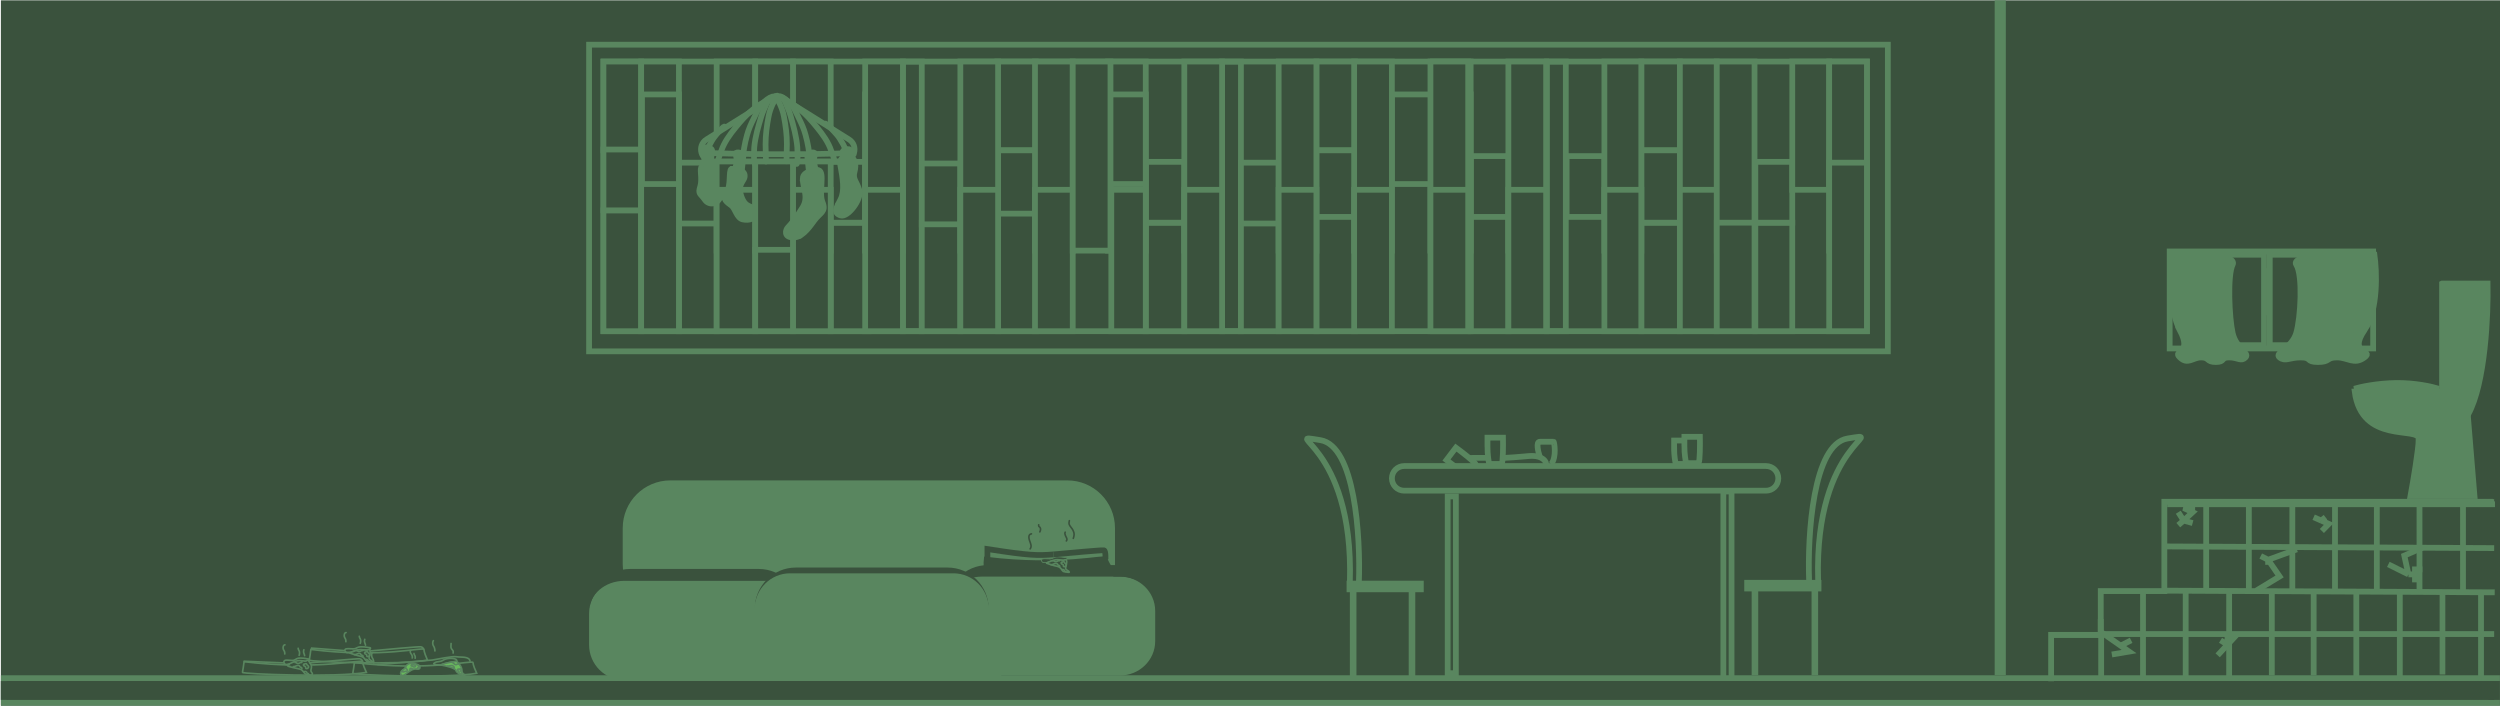 <?xml version="1.0" encoding="UTF-8"?>
<svg id="Livello_2" data-name="Livello 2" xmlns="http://www.w3.org/2000/svg" width="3041" height="858.37" xmlns:xlink="http://www.w3.org/1999/xlink" viewBox="0 0 3041 858.37">
  <defs>
    <style>
      .cls-1 {
        stroke-width: 1px;
      }

      .cls-1, .cls-2, .cls-3, .cls-4, .cls-5, .cls-6, .cls-7, .cls-8, .cls-9, .cls-10, .cls-11, .cls-12, .cls-13, .cls-14, .cls-15, .cls-16, .cls-17 {
        stroke: #59865f;
      }

      .cls-1, .cls-2, .cls-18, .cls-10, .cls-19, .cls-13 {
        fill: #3a523d;
      }

      .cls-2, .cls-7, .cls-9, .cls-20, .cls-21, .cls-14, .cls-15 {
        stroke-width: 2px;
      }

      .cls-3 {
        stroke-width: 7.05px;
      }

      .cls-3, .cls-4, .cls-6, .cls-7, .cls-8, .cls-22, .cls-9, .cls-21, .cls-12, .cls-23, .cls-16, .cls-17 {
        fill: none;
      }

      .cls-4 {
        stroke-width: 7.07px;
      }

      .cls-5 {
        stroke-width: 6.58px;
      }

      .cls-5, .cls-24, .cls-20, .cls-11 {
        fill: #59865f;
      }

      .cls-18, .cls-22, .cls-24 {
        stroke-width: 0px;
      }

      .cls-6 {
        stroke-width: 7.04px;
      }

      .cls-8 {
        stroke-width: 6.92px;
      }

      .cls-9, .cls-21, .cls-12 {
        stroke-linecap: round;
      }

      .cls-10 {
        stroke-width: 6.99px;
      }

      .cls-20, .cls-19, .cls-21, .cls-23 {
        stroke: #3a523d;
      }

      .cls-19, .cls-11, .cls-12, .cls-13, .cls-23, .cls-16 {
        stroke-width: 6.99px;
      }

      .cls-25 {
        clip-path: url(#clippath);
      }

      .cls-14 {
        fill: #69bb5d;
      }

      .cls-15 {
        fill: #69bb5c;
      }

      .cls-17 {
        stroke-width: 4px;
      }
    </style>
    <clipPath id="clippath">
      <rect class="cls-22" x="1" y=".37" width="3040" height="858"/>
    </clipPath>
  </defs>
  <g class="cls-25">
    <g>
      <rect class="cls-22" y="47.37" width="1968.04" height="752"/>
      <rect class="cls-16" x="1105.27" y="74.87" width="22.96" height="328"/>
      <rect class="cls-18" x="1.07" y=".37" width="3039.93" height="858"/>
      <rect class="cls-22" x="0" y=".37" width="3041" height="858"/>
      <rect class="cls-13" x="786.92" y="114.87" width="45.91" height="109"/>
      <path class="cls-16" d="M716.56,427.37V54.37h1579.82v373H716.56Z"/>
      <rect class="cls-10" x="4.6" y="824.87" width="3032.81" height="30"/>
      <rect class="cls-13" x="734.02" y="74.87" width="1536.91" height="328"/>
      <rect class="cls-16" x="1098.29" y="74.87" width="22.96" height="328"/>
      <rect class="cls-16" x="1881.71" y="74.87" width="22.96" height="328"/>
      <rect class="cls-16" x="1486.51" y="74.87" width="22.96" height="328"/>
      <rect class="cls-13" x="1509.47" y="270.87" width="45.91" height="132"/>
      <rect class="cls-13" x="1509.47" y="197.87" width="45.91" height="74"/>
      <rect class="cls-13" x="1601.28" y="74.87" width="46.91" height="108"/>
      <rect class="cls-13" x="1601.28" y="262.87" width="46.91" height="140"/>
      <rect class="cls-13" x="1601.28" y="182.87" width="46.91" height="81"/>
      <rect class="cls-13" x="1555.37" y="74.87" width="45.91" height="230"/>
      <rect class="cls-13" x="1555.37" y="230.87" width="45.91" height="172"/>
      <rect class="cls-13" x="1693.1" y="114.87" width="47.91" height="109"/>
      <rect class="cls-13" x="1647.18" y="74.87" width="45.91" height="230"/>
      <rect class="cls-13" x="1647.18" y="230.87" width="45.91" height="172"/>
      <rect class="cls-13" x="1788.9" y="262.87" width="45.91" height="140"/>
      <rect class="cls-13" x="1788.9" y="189.87" width="45.91" height="74"/>
      <rect class="cls-13" x="1742.99" y="74.87" width="45.91" height="230"/>
      <rect class="cls-13" x="1742.99" y="230.87" width="45.91" height="172"/>
      <rect class="cls-13" x="1742.99" y="114.87" width="45.91" height="109"/>
      <rect class="cls-13" x="1740" y="74.87" width="45.91" height="230"/>
      <rect class="cls-13" x="1740" y="230.87" width="45.91" height="172"/>
      <rect class="cls-13" x="1834.8" y="74.87" width="45.91" height="230"/>
      <rect class="cls-13" x="1834.8" y="230.87" width="45.91" height="172"/>
      <rect class="cls-13" x="734.02" y="74.87" width="45.91" height="108"/>
      <rect class="cls-13" x="734.02" y="255.87" width="45.91" height="147"/>
      <rect class="cls-13" x="734.02" y="181.87" width="45.91" height="74"/>
      <rect class="cls-13" x="825.84" y="270.87" width="45.91" height="132"/>
      <rect class="cls-13" x="825.84" y="197.87" width="45.91" height="74"/>
      <rect class="cls-13" x="779.93" y="74.87" width="45.91" height="230"/>
      <rect class="cls-13" x="779.93" y="222.87" width="45.91" height="180"/>
      <rect class="cls-13" x="780.93" y="114.87" width="44.9" height="109"/>
      <rect class="cls-13" x="871.75" y="74.87" width="46.91" height="230"/>
      <rect class="cls-13" x="871.75" y="230.87" width="46.91" height="172"/>
      <rect class="cls-13" x="1010.46" y="270.87" width="45.91" height="132"/>
      <rect class="cls-13" x="1006.47" y="196.87" width="45.91" height="74"/>
      <rect class="cls-13" x="964.56" y="74.87" width="45.91" height="230"/>
      <rect class="cls-13" x="964.56" y="230.87" width="45.91" height="172"/>
      <rect class="cls-13" x="918.65" y="74.87" width="45.91" height="230"/>
      <rect class="cls-13" x="918.65" y="303.87" width="45.91" height="99"/>
      <rect class="cls-13" x="1052.39" y="114.87" width="45.91" height="109"/>
      <rect class="cls-13" x="1052.39" y="74.87" width="45.91" height="230"/>
      <rect class="cls-13" x="1052.39" y="230.87" width="45.91" height="172"/>
      <rect class="cls-13" x="1121.25" y="270.87" width="46.91" height="132"/>
      <rect class="cls-13" x="1121.25" y="198.87" width="46.91" height="74"/>
      <rect class="cls-13" x="1213.06" y="74.87" width="46.91" height="108"/>
      <rect class="cls-13" x="1214.06" y="256.87" width="45.91" height="146"/>
      <rect class="cls-13" x="1214.06" y="182.87" width="45.91" height="77"/>
      <rect class="cls-13" x="1168.16" y="74.87" width="45.91" height="230"/>
      <rect class="cls-13" x="1168.16" y="230.87" width="45.91" height="172"/>
      <rect class="cls-13" x="1258.97" y="74.87" width="45.91" height="230"/>
      <rect class="cls-13" x="1258.97" y="230.87" width="45.91" height="172"/>
      <rect class="cls-13" x="1393.7" y="270.87" width="46.91" height="132"/>
      <rect class="cls-13" x="1393.7" y="196.87" width="46.91" height="74"/>
      <rect class="cls-13" x="1347.78" y="74.87" width="45.91" height="230"/>
      <rect class="cls-13" x="1351.79" y="230.87" width="41.91" height="172"/>
      <rect class="cls-13" x="1347.78" y="114.87" width="45.91" height="109"/>
      <rect class="cls-13" x="1304.88" y="74.87" width="45.91" height="230"/>
      <rect class="cls-13" x="1440.6" y="74.87" width="45.91" height="230"/>
      <rect class="cls-13" x="1440.6" y="230.87" width="45.91" height="172"/>
      <rect class="cls-13" x="1905.67" y="189.87" width="45.91" height="74"/>
      <rect class="cls-13" x="1996.49" y="74.87" width="46.91" height="108"/>
      <rect class="cls-13" x="1996.49" y="270.87" width="46.91" height="132"/>
      <rect class="cls-13" x="1996.49" y="182.87" width="46.91" height="88"/>
      <rect class="cls-13" x="1951.57" y="74.87" width="44.9" height="230"/>
      <rect class="cls-13" x="1951.57" y="230.87" width="44.9" height="172"/>
      <rect class="cls-13" x="2043.39" y="74.87" width="44.9" height="230"/>
      <rect class="cls-13" x="2043.39" y="230.87" width="44.9" height="172"/>
      <rect class="cls-13" x="2135.2" y="270.87" width="44.9" height="132"/>
      <rect class="cls-13" x="2135.2" y="196.87" width="44.9" height="74"/>
      <rect class="cls-13" x="2180.12" y="74.87" width="44.9" height="156"/>
      <rect class="cls-13" x="2088.3" y="74.87" width="45.91" height="230"/>
      <rect class="cls-13" x="2709.05" y="329.87" width="44.9" height="50"/>
      <rect class="cls-13" x="2709.05" y="309.87" width="44.9" height="110"/>
      <rect class="cls-13" x="2813.84" y="366.87" width="44.9" height="33"/>
      <rect class="cls-13" x="2760.95" y="329.87" width="45.91" height="50"/>
      <rect class="cls-13" x="2760.95" y="309.87" width="45.91" height="110"/>
      <rect class="cls-13" x="2088.3" y="270.87" width="45.91" height="132"/>
      <rect class="cls-13" x="2225.02" y="74.87" width="45.91" height="230"/>
      <rect class="cls-13" x="2225.02" y="197.87" width="45.91" height="205"/>
      <path class="cls-13" d="M938.41,120.27c4.69-2.9,10.58-2.9,15.27,0l78.95,49.3c12.37,7.7,6.88,26.8-7.68,26.8h-157.78c-14.57,0-19.96-19.1-7.68-26.8l78.95-49.3h-.02Z"/>
      <path class="cls-12" d="M944.3,118.07c-3.49,0-6.29,1.7-9.38,3.2-6.68,3.3-12.97,7-18.87,11.7-8.08,6.4-14.87,14.2-21.36,22.2-7.08,8.7-13.77,17.8-17.37,28.5-1.1,3.4-3.69,8.6-3.69,12.3"/>
      <path class="cls-12" d="M943,116.77c-.2.8-2.69.5-3.39.7-4.59,1.5-8.38,4.7-11.77,8.2-5.39,5.5-7.58,11.6-10.97,18.4-3.29,6.5-6.29,13.2-8.18,20.3-2.89,10.4-4.99,21.4-4.99,32.2"/>
      <path class="cls-12" d="M943.4,118.97c-.4,2.7-2.49,5.4-3.59,7.8-2.19,4.8-3.89,9.5-4.89,14.8-2.19,11.2-3.69,22.6-3.69,34.1,0,6.9.5,14.2.5,20.8"/>
      <path class="cls-12" d="M937.12,119.37c-1.9.6-3.69,4.6-4.39,6.2-2.19,5.1-4.79,10.1-6.48,15.5-3.79,12.4-7.68,25.3-8.78,38.3-.3,3.4-.2,6.9-.2,10.3,0,1.3-.3,2.9,0,4.2.4,1.8.8,3.8,1,5.7"/>
      <path class="cls-12" d="M860.17,195.87c-.4-3.7-.7-7.4-.2-11.1.8-5,3.69-9.3,5.99-13.6,2.19-3.9,5.09-6.9,7.78-10.4,1-1.3,2-2.1,3.19-3.2s2.49-3.1,4.09-3.6"/>
      <path class="cls-12" d="M944.1,117.77c3.49,0,6.29,1.7,9.38,3.2,6.68,3.3,12.97,7,18.87,11.7,8.08,6.4,14.87,14.2,21.36,22.2,7.08,8.7,13.77,17.8,17.37,28.5,1.1,3.4,3.69,8.6,3.69,12.3"/>
      <path class="cls-12" d="M945.5,116.37c.2.8,2.69.5,3.39.7,4.59,1.5,8.38,4.7,11.77,8.2,5.39,5.5,7.58,11.6,10.97,18.4,3.29,6.5,6.29,13.2,8.18,20.3,2.89,10.4,4.99,21.4,4.99,32.2"/>
      <path class="cls-12" d="M945,118.67c.4,2.7,2.49,5.4,3.59,7.8,2.19,4.8,3.89,9.5,4.89,14.8,2.19,11.2,3.69,22.6,3.69,34.1,0,6.8-.5,14.2-.5,20.8"/>
      <path class="cls-12" d="M951.08,118.37c1.8.6,3.49,4.7,4.19,6.2,2.1,5.2,4.59,10.2,6.19,15.7,3.59,12.6,7.28,25.7,8.38,38.8.3,3.5.2,6.9.2,10.4,0,1.3.3,2.9,0,4.2-.4,1.8-.8,3.8-.9,5.7"/>
      <path class="cls-12" d="M1028.43,195.37c.4-3.9.8-8,.2-11.9-.9-5.3-4.29-10-6.98-14.6-2.49-4.2-5.99-7.4-9.18-11.1-1.1-1.4-2.29-2.3-3.69-3.5s-2.89-3.3-4.69-3.9"/>
      <path class="cls-11" d="M991.31,203.17c2,8-.8,10.6-2.49,10.9-5.79,2.8-5.59-16.4-6.68-22.7-1.2-6.3,9.18-7.2,9.18-4.6s-2.49,6.3,0,16.4h0Z"/>
      <path class="cls-11" d="M856.97,194.07c-2,6.7.8,8.8,2.49,9,5.79,2.4,5.59-13.6,6.68-18.8,1.2-5.2-9.18-6-9.18-3.8s2.49,5.3,0,13.6h0Z"/>
      <path class="cls-11" d="M905.78,212.77c-1-6.3-11.17-7.6-16.17-7.4-3.59,2.5,0,21-6.09,28.9-6.09,7.8,1.2,12,6.09,15.7,4.89,3.7,6.48,15.3,13.77,16.9s16.57,0,14.57-9.5-10.48-2.1-16.17-18.6c-5.69-16.5,5.19-18.1,3.99-26h.02Z"/>
      <path class="cls-11" d="M894.9,203.17c-2,8,.8,10.6,2.49,10.9,5.79,2.8,5.59-16.4,6.68-22.7,1.2-6.3-9.18-7.2-9.18-4.6s2.49,6.3,0,16.4h0Z"/>
      <path class="cls-12" d="M885.62,230.97c1.5,0,2.59,1.8,3.09,3,.5,1.1.8,2.3,1,3.5.3,2,.5,4.4.1,6.4-.3,1.6-.7,3.1-1.2,4.6"/>
      <path class="cls-12" d="M914.96,252.97h-3.19c-1.7,0-2.99.7-4.49,1.5-2.1,1.1-3.39,3.9-4.09,6.1-.5,1.5-.7,3.9.1,5.2"/>
      <path class="cls-11" d="M868.26,205.87c-.4-6.4-9.78-4.7-14.47-3-3.49,1,1,14.5-2,24s0,8,5.49,16,16.47,5,18.97-3.5-2.49-5.5-7.98-12.5c-5.49-7,.5-13,0-21h0Z"/>
      <path class="cls-12" d="M852.88,226.97c5.09,0,8.48,3.2,9.78,8,1,3.7.1,7.1-1.6,10.3"/>
      <path class="cls-12" d="M872.55,231.57c0,.3-.2.7-.2,1-.1.8-.2,1.6-.1,2.4.1.7.2,1.2.6,1.8.3.5.7.8,1.1,1.2.4.4.9.9,1.4,1.2"/>
      <path class="cls-11" d="M976.53,216.87c.4-8,12.77-10,18.97-10,8.48,2.5,0,27,4.99,39s-2.99,12.5-10.48,23-15.47,20.5-25.95,20-8.98-9-5.49-12.5,10.48-12,17.97-24.5c7.48-12.5-.5-25,0-35h0Z"/>
      <path class="cls-12" d="M960.37,275.47c1.9,0,4.09-.3,5.89.6,1.6.8,3.19,2.2,4.29,3.5,1.5,1.8,2.39,4.9,2.39,7.3"/>
      <path class="cls-12" d="M998.69,243.47c-1.6,2.4-3.69,5.4-4.09,8.4-.2,1.6-.2,3.2,0,4.8.1,1.2.7,2.5,1.2,3.6"/>
      <path class="cls-12" d="M980.03,218.87c0,2.1,1.2,4,1.2,6.1"/>
      <path class="cls-12" d="M985.92,218.07c0,.9,0,1.9.2,2.8"/>
      <path class="cls-12" d="M995.3,214.57c0,1.7-.2,3.4-.2,5.1"/>
      <path class="cls-12" d="M890.8,216.57v6.1"/>
      <path class="cls-12" d="M894.9,219.87v1.7"/>
      <path class="cls-12" d="M855.08,205.57c0,2.7-.1,5.5.1,8.2"/>
      <path class="cls-12" d="M857.17,205.37c0,1.9,0,3.9.1,5.8.1,1.3.2,2.5.2,3.8"/>
      <path class="cls-12" d="M902.09,217.57c-2.49,2.2-3.29,5.2-4.09,8.4"/>
      <path class="cls-11" d="M1022.45,202.07c-2-11.2,5.19-12.3,8.98-11.5,8.98,0,10.48,9.5,7.98,18.5s2.99,12,5.99,22.5-13.97,33.5-22.96,30.5c-8.98-3-5.49-9,0-19.5s2.49-26.5,0-40.5h0Z"/>
      <path class="cls-11" d="M1034.22,194.87c2,6.1-.8,8.1-2.49,8.3-5.79,2.2-5.59-12.4-6.68-17.2-1.1-4.8,9.18-5.5,9.18-3.5s-2.49,4.8,0,12.4h0Z"/>
      <path class="cls-12" d="M1019.45,248.77c3.39,0,6.39-.4,8.58,2.8,1.1,1.6,1.2,4.3,1.2,6.2"/>
      <path class="cls-12" d="M1025.34,200.07c0,1.1.4,2.1.7,3.2.6,2.6,1.2,5.1,1.8,7.7"/>
      <path class="cls-12" d="M1029.13,202.37c0,1.3.2,2.5.4,3.8.2,1.5.3,3.1.4,4.6"/>
      <path class="cls-12" d="M1033.92,203.17v5.4"/>
      <path class="cls-16" d="M852.28,185.87c36.23,1.3,124.85,3.2,189.12,0"/>
      <path class="cls-20" d="M815.36,583.37h483.03c32.53,0,58.88,26.4,58.88,59v44c0,32.6-26.35,59-58.88,59h-483.03c-32.53,0-58.88-26.4-58.88-59v-44c0-32.6,26.35-59,58.88-59Z"/>
      <path class="cls-24" d="M1151.68,743.09c0-22.99,19.17-41.72,42.91-41.72h167.67c23.75,0,42.91,18.72,42.91,41.72v36.87c0,22.99-19.17,41.72-42.91,41.72h-167.67c-23.75,0-42.91-18.72-42.91-41.72v-36.87h0Z"/>
      <path class="cls-18" d="M1151.68,737.37c0-27.6,22.36-50,49.9-50h153.69c27.55,0,49.9,22.4,49.9,50,0-19.9-19.17-36-42.91-36h-167.67c-23.75,0-42.91,16.1-42.91,36h-.01ZM1405.17,818.37h-253.49,253.49ZM1151.68,818.37v-124,124ZM1405.17,694.37v124-124Z"/>
      <path class="cls-24" d="M716.56,746.37c0-23.7,19.26-43,42.91-43h170.66c23.65,0,42.91,19.3,42.91,43v38c0,23.7-19.26,43-42.91,43h-170.66c-23.65,0-42.91-19.3-42.91-43v-38Z"/>
      <path class="cls-18" d="M716.56,743.72c0-28.5,22.36-51.64,49.9-51.64h156.68c27.55,0,49.9,23.13,49.9,51.64,0-20.55-19.26-37.18-42.91-37.18h-170.66c-23.65,0-42.91,16.63-42.91,37.18h0ZM973.04,827.37h-256.48,256.48ZM716.56,827.37v-128.06,128.06ZM973.04,699.31v128.06-128.06Z"/>
      <path class="cls-18" d="M918.15,740.37c0-27.6,22.36-50,49.9-50h184.63c27.55,0,49.9,22.4,49.9,50,0-19.9-19.17-36-42.91-36h-198.61c-23.65,0-42.91,16.1-42.91,36h0ZM1202.58,821.37h-284.42,284.42ZM918.15,821.37h284.43"/>
      <path class="cls-16" d="M768.45,817.37h589.81"/>
      <rect class="cls-13" x="1760.96" y="603.87" width="9.98" height="215"/>
      <rect class="cls-13" x="2096.28" y="597.87" width="9.98" height="227"/>
      <path class="cls-16" d="M2636.2,613.37h398.7"/>
      <path class="cls-11" d="M2970.53,344.87v134l31.94,25c20.76-38,24.25-121.8,23.46-159h-55.39Z"/>
      <path class="cls-11" d="M2942.09,533.87c0,12.4-6.68,51.5-9.98,69.5h77.85l-10.48-127h-135.22c8.48,64.5,77.85,42,77.85,57.5h-.02Z"/>
      <path class="cls-16" d="M2970.03,352.37h55.89"/>
      <path class="cls-11" d="M2863.74,472.87h102.79c-7.78-2.5-29.24-7.4-52.4-7s-43.21,4.8-50.4,7h0Z"/>
      <rect class="cls-5" x="2429.61" y="3.29" width="6.98" height="814.58"/>
      <rect class="cls-16" x="2639.19" y="305.87" width="247.5" height="118"/>
      <path class="cls-11" d="M2651.46,401.47c-12.97-24.4-11.57-71.7-9.18-92.3,19.46-7,80.04,0,73.55,12.7-6.48,12.7-4.29,64.7,0,83.4s21.06,23.9,15.67,29.5c-5.39,5.6-9.18,0-19.96,0s-4.29,5.6-16.17,5.6-7.58-5.6-17.87-5.6-16.17,9.4-25.95,0c-9.88-9.4,16.07-2.8-.1-33.3h0Z"/>
      <path class="cls-11" d="M2876.32,401.47c16.77-24.4,14.87-71.7,11.87-92.3-25.15-7-103.49,0-95.11,12.7s5.59,64.7,0,83.4-27.25,23.9-20.26,29.5c6.98,5.6,11.87,0,25.85,0s5.59,5.6,20.96,5.6,9.78-5.6,23.06-5.6,20.96,9.4,33.53,0c12.67-9.4-20.86-2.8.1-33.3h0Z"/>
      <path class="cls-12" d="M2651.46,362.47c0,5.1-.2,9.7,1.7,14.5,2.1,5.7,5.59,10.7,9.18,15.5,8.28,11,11.67,26.4,5.39,39"/>
      <path class="cls-12" d="M2678.61,373.37c5.39,6.5,9.08,15.7,11.97,23.5,3.09,8.3,4.39,17.3,3.09,26.1"/>
      <path class="cls-12" d="M2679.81,393.97c.6,2.2,2.39,3.9,2.99,6.2.8,2.8,1.9,5.7,2.29,8.6.4,3.5.5,7.7-.6,11.1-.8,2.4-2.39,4.3-2.89,6.8"/>
      <path class="cls-12" d="M2808.16,375.77c0,9.8.3,19.7-1.2,29.5-1,6.7-2.49,13.4-5.29,19.5-.5,1.2-2.19,4.4-2.19,3.1"/>
      <path class="cls-12" d="M2843.68,357.97c0,11.3.5,22.7-.4,34-.8,11-2.79,22-6.88,32.3-1.1,2.8-2.1,4.9-4.49,6.6"/>
      <path class="cls-12" d="M2835.39,390.07c0,3.8.1,7.6-.3,11.4-1,10.7-4.19,19.8-8.78,29.4"/>
      <path class="cls-12" d="M2862.74,390.97c0,5.5-1.7,10.5-3.29,15.7-2,6.6-3.29,13-3.69,19.9"/>
      <path class="cls-12" d="M2866.63,403.07c-.2,4.9-3.29,9.1-3.39,14.1-.1,4.1,0,7,2.59,10.2"/>
      <path class="cls-12" d="M2799.47,404.87c0,10.5-9.48,20-19.96,20"/>
      <path class="cls-16" d="M2200.58,705.87c-2-54.7,4.59-165.7,46.91-172.5,52.9-8.5-40.91,2.5-35.93,172.5"/>
      <rect class="cls-13" x="2125.22" y="708.87" width="86.83" height="7"/>
      <rect class="cls-17" x="2132.71" y="720.37" width="3.99" height="99"/>
      <rect class="cls-17" x="2205.57" y="720.37" width="3.99" height="99"/>
      <rect class="cls-16" x="1641.5" y="709.87" width="86.83" height="7"/>
      <rect class="cls-17" x="1715.55" y="721.37" width="3.99" height="99"/>
      <rect class="cls-17" x="1643.99" y="721.37" width="3.99" height="99"/>
      <path class="cls-12" d="M1785.31,564.07c0-1.8-.4-4.2.2-5.9.5-1.2,2.29-1.1,3.29-1.1,2.49-.2,4.89-.1,7.38-.1h20.26c4.59,0,9.28.1,13.87,0,7.78-.3,15.47-1.1,23.26-1.7,7.78-.7,16.87-2,23.55,3.2,1.5,1.1,3.59,3.6,3.59,5.6"/>
      <path class="cls-16" d="M1872.94,555.37c-2-6-4.79-18,0-18h16.97c.5,0,3.99,18.5-2.99,27"/>
      <path class="cls-16" d="M2036.4,545.87c0,8.4,1.3,15.8,2,18.5h14.96c1.6-2.8,1.7-20.2,1.5-28.5h-18.47v10h.01Z"/>
      <path class="cls-13" d="M2048.88,542.57c0,9.4,1.4,17.8,2.1,20.8h15.27c1.6-3.1,1.7-22.6,1.5-32h-18.87v11.2h0Z"/>
      <path class="cls-13" d="M1809.36,543.57c0,9.4,1.4,17.8,2.1,20.8h15.27c1.6-3.1,1.7-22.6,1.5-32h-18.87v11.2Z"/>
      <path class="cls-13" d="M1768.34,566.27c7.48,5.7,14.96,9.7,17.77,11l9.28-12.2c-1.5-3.2-16.97-15.1-24.45-20.6l-11.47,15.1,8.88,6.7h0Z"/>
      <path class="cls-13" d="M1708.06,566.87h440.12c8.28,0,14.96,6.7,14.96,15h0c0,8.3-6.68,15-14.96,15h-440.12c-8.28,0-14.96-6.7-14.96-15h0c0-8.3,6.68-15,14.96-15h0Z"/>
      <path class="cls-7" d="M294.91,817.87c.4-1.6,1.5-9.3,2-13,90.82,11,144.21-3.5,144.21,0,0,2.8,2.99,9.8,4.49,13-35.93,6.5-151.2,2-150.7,0h0Z"/>
      <path class="cls-7" d="M429.14,818.97c.4-1.6,1.5-9.3,2-13,90.82,11,144.21-3.5,144.21,0,0,2.8,2.99,9.8,4.49,13-35.93,6.5-151.2,2-150.7,0Z"/>
      <path class="cls-7" d="M345.5,804.37c-.8,1.8,1,3.4,2,4,3.49,0,4.99,0,7.88-1.7,2.99-1.7,11.37-2.3,15.87-1.7s6.39-3.4,3.99-3.4-3.99-1.1-9.88-1.1-5.39,2.9-9.88,2.9c-4.59-.1-8.98-1.3-9.98,1h0Z"/>
      <path class="cls-2" d="M350.7,808.37h-.9v1c0,.4.2.6.3.7.1.1.2.2.3.2.1.1.3.2.4.2.3.1.7.3,1.2.4.9.3,2.19.7,3.69,1,2.79.7,6.19,1.5,8.48,1.9,2.39.4,3.69,1.8,4.79,3.2.1.2.3.4.5.6.4.5.7,1,1.1,1.4.6.6,1.3,1.2,2.29,1.2.5,0,1.2.1,2,.3.3.1.7.1,1,.2.5.1.9.2,1.3.3s.7.1,1,.1.7,0,1-.1c.2-.1.4-.2.6-.4s.3-.6.3-.8c0-.5-.3-.9-.5-1.2-.8-1-1.1-1.6-1.3-2.3-.1-.7-.1-1.6.4-3.3.6-2.1,0-3.9-.8-5.3-.4-.7-.8-1.3-1.2-1.8v-.1c-.4-.6-.7-1.1-1-1.5-.1-.2-.3-.5-.4-.7-.2-.2-.5-.5-1-.5-.4,0-.7.2-.8.3-.1.1-.2.2-.3.2l-.1.1c-.2.2-.4.3-.8.4-.4.1-1,.2-1.8.1-.4-.1-.8-.1-1.2-.2-3.29-.4-5.79-.8-9.18.2-1.8.5-4.19,1.6-5.99,2.4-.5.2-.9.4-1.3.6-.4.2-.8.4-1.1.5-.3.1-.6.3-.8.3-.1.4-.2.4-.2.4h0ZM350.6,808.37h0Z"/>
      <path class="cls-9" d="M356.78,810.87c.4,0,.8,0,1.2-.1.9-.1,1.6-.6,2.49-.9.9-.3,2.1-.6,2.99-.3.4.1.8.3,1,.7.2.3.2.7.5.9.6.6,2.19.5,2.29,1.5,0,.3-.1.4-.1.6"/>
      <path class="cls-9" d="M370.55,807.67c-.8,0-1.6.4-1.4,1.3.1.6.5.9,1,1.2.4.2,1.2.3,1.4.7.3.5.1,1.2.3,1.8.2.6,1,.7,1.5.6,1-.1,2.1-1.1,2-2.2-.1-1-.8-1.3-1.4-1.8-.3-.2-.5-.6-.7-.9-.1-.2-.2-.5-.3-.7-.2-.5-.9-.4-1.3-.4-.6,0-.9.4-1.4.7"/>
      <path class="cls-9" d="M370.25,816.97c1-.6,2.19,0,2.79.8.3.4.5,1.1,1,1.4.3.1.9.1,1.1.3"/>
      <path class="cls-9" d="M358.98,805.87h.8c.6.1,1,.6,1.5.9.4.2.8.3,1.3.2.6,0,1.2,0,1.7-.3.4-.2.7-.5,1.1-.7s.9-.1,1.3,0c.6,0,.6-.6.5-1"/>
      <path class="cls-7" d="M297.4,805.47v-1.1c15.47.7,46.71,2,47.91,2"/>
      <path class="cls-7" d="M376.24,806.37c19.46-1.8,58.98-5.4,61.38-5s3.29,2.5,3.49,3.5"/>
      <path class="cls-19" d="M1200.09,693.87c.4-1.6-.5-9.3,0-13,90.82,11,144.21-3.5,144.21,0,0,2.8,4.99,9.8,6.48,13-35.93,6.5-151.2,2-150.7,0Z"/>
      <path class="cls-1" d="M1266.95,680.87c-.8,1.6,1,3,2,3.5,3.49,0,4.99,0,7.98-1.5s11.47-2,15.97-1.5,6.48-3,3.99-3-3.99-1-9.98-1-5.49,2.5-9.98,2.5-8.98-1-9.98,1h0Z"/>
      <path class="cls-2" d="M1285.91,688.87c-4.39-.8-10.77-3-13.47-4,.5,0,5.99-2.5,9.48-3.5s5.99-.5,9.98,0,2.49-1,4.49-.5,1,5.5,0,9,2.49,3.5,3.99,5.5-3.49,0-5.99,0-2.99-5.5-8.48-6.5Z"/>
      <path class="cls-9" d="M1278.53,686.87c.4,0,.8,0,1.2-.1.9-.1,1.6-.6,2.49-.9.9-.3,2.1-.6,3.09-.3.4.1.8.3,1.1.7.2.3.2.7.4.9.6.6,2.19.5,2.29,1.5,0,.3-.2.4-.2.6"/>
      <path class="cls-9" d="M1292.2,683.67c-.8,0-1.6.4-1.4,1.3.1.6.5.9,1,1.2.4.2,1.2.3,1.4.7.3.5.2,1.2.3,1.8.2.6,1,.7,1.5.6,1-.1,2.1-1.1,2-2.2-.2-1-.8-1.3-1.4-1.8-.3-.2-.5-.6-.7-.9-.1-.2-.2-.5-.3-.7-.2-.5-.9-.4-1.3-.4-.6,0-.9.4-1.4.7"/>
      <path class="cls-9" d="M1291.91,692.97c1-.6,2.19,0,2.79.8.3.4.5,1.1,1,1.4.3.1.9.1,1.1.3"/>
      <path class="cls-9" d="M1280.62,682.07h.8c.6.1,1,.6,1.5.9.4.2.8.3,1.3.2.6,0,1.2,0,1.7-.3.4-.2.7-.5,1.1-.7s.9-.1,1.3,0c.6,0,.6-.6.5-1"/>
      <path class="cls-23" d="M1201.09,678.87v-11c51.4,8,60.88,8,80.34,6.5"/>
      <path class="cls-23" d="M1281.42,674.37c19.46-1.8,58.98-5.4,61.38-5s1.8,10.5,2,11.5"/>
      <path class="cls-7" d="M528.43,806.37c-3.19,2,3.69,2.5,7.48,2.5,1,0,6.98-2.5,13.47-3.5s6.98,0,5.99-2.5-11.47-3-15.97,0-6.98,1-10.97,3.5h0Z"/>
      <path class="cls-14" d="M554.38,815.37c-.8-2.8-12.27-5.5-17.97-6.5,1.6-1.6,13.27-3.7,18.97-4.5,2.19,1.8,6.48,6.6,6.48,11,0,5.5,4.99,5,3.49,6s-9.98-2.5-10.97-6Z"/>
      <path class="cls-9" d="M544.01,810.17h1.2c.7-.1,1.3-.3,2-.4.8-.1,1.7-.2,2.49-.2.3,0,.7,0,.9.1.3.2.6.6.8.8.5.5,1.1.7,1.1,1.5,0,.7-.5.8-1.2,1"/>
      <path class="cls-9" d="M549.99,805.87c.7,0,1.2.4,1.6.8,1,.9,1.8,2.1,3.39,1.8.8-.2,1.6-.9,2.49-.8.1,0,.2.1.4.1"/>
      <path class="cls-9" d="M559.67,813.87h-2c-.4,0-.9.1-1.1.5-.6,1.1,1.2,1.8,1.7,2.7.3.7,0,1.2.1,1.9s1.3.8,1.9.8c.8,0,1.6-.5,1.3-1.4-.1-.4-.5-.7-.7-1.1-.2-.3-.4-.7-.6-1.1-.3-.8.2-1.9-.4-2.7"/>
      <path class="cls-15" d="M497.5,807.37c4.39-2,10.48.8,12.97,2.5.7,1.7.9,4.8-3.49,4-5.49-1-10.48,4-14.96,7s-6.98-3-2-6,2-5,7.48-7.5h0Z"/>
      <path class="cls-9" d="M489.91,814.97c-.3.6-.8,1.2-.4,1.9s1.1.6,1.7.4c.7-.3,1.4-.7,2.1-.7.7-.1,1.5,0,2.1-.3.6-.4.2-1.2,0-1.7-.3-.5-.8-.8-1.3-1.1-.6-.4-.8-.7-.6-1.4"/>
      <path class="cls-9" d="M500.7,808.77c-.2.1-.9.6-.8.9.3.5,1.2.4,1.7.7.5.2.9.6,1.3.8.5.2,1.4.3,1.9,0,.2-.2.4-.4.6-.7.2-.6-.2-.9-.6-1.2-.4-.2-.8-.5-1.3-.5-.2,0-.4,0-.7-.1-.4-.2-.8-.5-1.3-.5-.3,0-.6.3-.9.3"/>
      <path class="cls-9" d="M506.78,808.47c.7.2,1.8.3,2.39.9.2.3.1.9.1,1.2-.2.8-.8,1.5-1.4,2.1-.1.1-.9.7-.5.9"/>
      <path class="cls-9" d="M498.59,815.67c.1-.6,0-1.2.1-1.8.1-.3.2-.6.4-.8.3-.2.8-.2,1.1-.2.4,0,.7.3,1,.6s.5.3.9.3"/>
      <path class="cls-7" d="M459.08,808.37c20.96-1.7,63.67-5.1,66.86-5.5,3.99-.5,23.95-5,29.44-4s15.97-1,16.47,6"/>
      <path class="cls-21" d="M1254.67,649.37c-4.19.5-3.29,5.5-2.29,8.3,1.2,3.3,2.99,6.9.7,10"/>
      <path class="cls-21" d="M1263.46,638.37v1.2c0,1.1,1,1.1,1.5,1.8,1.3,1.6.8,4-.1,5.6"/>
      <path class="cls-21" d="M1295.7,647.37c-.7.8-.2,3.1.2,3.9.8,2.1,3.09,4.6,1.2,6.7"/>
      <path class="cls-21" d="M1300.78,633.37c-.3,1.3-.6,2.9-.3,4.2.6,2.1,2.49,3.9,3.69,5.7,1.3,2.1,2.39,4.4,2.39,6.9,0,1.7-.5,3.1-1,4.7"/>
      <path class="cls-9" d="M499.59,791.27c-1.1.6-.4,3,.2,3.7.8,1,1.3,1.7,1.6,3,.1.7.5,1.9,0,2.4"/>
      <path class="cls-9" d="M503.59,794.87c0,1.2.8,2.1,1.3,3.2.3.8.3,1.8.1,2.6"/>
      <path class="cls-9" d="M548.7,782.77c0,1.8-.6,4.8.4,6.3,1.6,2.4,2.59,2,2.1,5.3"/>
      <path class="cls-9" d="M346.6,784.37c-2.19.2-2.49,3.3-2.1,4.9.3,1.4,1.4,2.4,1.7,3.8.2.8.2,1.5.2,2.4"/>
      <path class="cls-9" d="M362.67,788.57c0,1.2.5,2,1.1,3,.9,1.3.7,4.2.1,5.6"/>
      <path class="cls-9" d="M369.65,790.37c-.8,2.1-.3,3.8.6,5.8.2.5.3.8.3,1.3"/>
      <path class="cls-9" d="M452.79,793.87c-1,1.4-.9,3.8-.4,5.3.4,1.1,1.1,1.9,1.5,2.9.6,1.4.7,2.8.8,4.3"/>
      <path class="cls-7" d="M376.24,802.97c.4-1.6,1.4-9.4,1.9-13,86.63,11,137.53-3.5,137.53,0,0,2.8,2.89,9.9,4.29,13-34.23,6.5-144.21,2-143.71,0Z"/>
      <path class="cls-7" d="M419.66,790.27c-.8,1.6,1,3,2,3.5,3.49,0,4.99,0,7.98-1.5s11.47-2,15.97-1.5,6.48-3,3.99-3-3.99-1-9.98-1-5.49,2.5-9.98,2.5-8.98-1-9.98,1h0Z"/>
      <path class="cls-2" d="M438.61,798.27c-4.39-.8-10.77-3-13.47-4,.5,0,5.99-2.5,9.48-3.5s5.99-.5,9.98,0,2.49-1,4.49-.5,1,5.5,0,9,2.49,3.5,3.99,5.5-3.49,0-5.99,0-2.99-5.5-8.48-6.5Z"/>
      <path class="cls-9" d="M431.13,796.27c.4,0,.8,0,1.2-.1.9-.1,1.6-.6,2.49-.9.9-.3,2.1-.6,2.99-.3.4.1.8.3,1,.7.2.3.2.7.5.9.6.6,2.19.5,2.29,1.5,0,.3-.1.4-.1.6"/>
      <path class="cls-9" d="M444.91,793.07c-.8,0-1.6.4-1.4,1.3.1.6.5.9,1,1.2.4.2,1.2.3,1.4.7.3.5.1,1.2.3,1.8.2.6,1,.7,1.5.6,1-.1,2.1-1.1,2-2.2-.1-1-.8-1.3-1.4-1.8-.3-.2-.5-.6-.7-.9-.1-.2-.2-.5-.3-.7-.2-.5-.9-.4-1.3-.4-.6,0-.9.4-1.4.7"/>
      <path class="cls-9" d="M444.61,802.37c1-.6,2.19,0,2.79.8.3.4.5,1.1,1,1.4.3.1.9.1,1.1.3"/>
      <path class="cls-9" d="M433.33,791.37h.8c.6.1,1,.6,1.5.9.4.2.8.3,1.3.2.6,0,1.2,0,1.7-.3.4-.2.7-.5,1.1-.7s.9-.1,1.3,0c.6,0,.6-.6.5-1"/>
      <path class="cls-7" d="M379.24,790.07v-1.7c12.87,1,38.92,3,39.92,3"/>
      <path class="cls-7" d="M450.6,791.77c19.46-1.8,58.98-5.4,61.38-5,2.39.4,3.29,2.5,3.49,3.5"/>
      <path class="cls-9" d="M420.95,769.47c-2.19.2-2.49,3.3-2.1,4.9.3,1.4,1.4,2.4,1.7,3.8.2.8.2,1.5.2,2.4"/>
      <path class="cls-9" d="M437.02,773.97c0,1.2.5,2,1.1,3,.9,1.4.7,4.2.1,5.6"/>
      <path class="cls-9" d="M443.71,777.67c-.8,2.1-.3,3.8.6,5.8.2.5.3.8.3,1.3"/>
      <path class="cls-9" d="M527.14,779.27c-1,1.4-.9,3.8-.4,5.3.4,1.1,1.1,1.9,1.5,2.9.6,1.4.7,2.8.8,4.3"/>
      <path class="cls-16" d="M1652.97,707.87c2-54.7-4.59-165.7-46.91-172.5-52.9-8.5,40.91,2.5,35.93,172.5"/>
      <path class="cls-6" d="M2494.98,832.67v-60.4h60.38v-53.29h77.35v-108.61h399.69"/>
      <path class="cls-6" d="M2494.98,772.27h60.38v-19.29"/>
      <path class="cls-6" d="M2649.67,623.06l6.48,10.15M2656.15,633.21l-6.48,5.58M2656.15,633.21l10.97,3.05M2656.15,633.21l10.97-10.15-10.97-5.08h13.97"/>
      <path class="cls-6" d="M2744.47,718.47l28.44-17.26-13.97-20.3M2758.95,680.92l34.93-12.69M2758.95,680.92l-8.98-4.57M2758.95,680.92v6.09"/>
      <path class="cls-6" d="M2814.34,629.15l9.18,4.06M2824.32,645.9l8.48-8.63-9.18-4.06M2823.52,633.21l5.19-4.06"/>
      <path class="cls-6" d="M2556.36,769.23l33.43,23.35-20.96,3.55"/>
      <path class="cls-6" d="M2580.31,784.96l11.97-6.09"/>
      <path class="cls-6" d="M2721.53,771.26l-11.97,12.99M2697.57,797.14l11.97-12.99M2709.55,784.15l-8.48-5.28M2709.55,784.15v-8.93l5.49-4.06"/>
      <path class="cls-6" d="M2905.16,686.5l24.45,12.18M2929.6,698.68l-4.99-22.84,21.96-9.64M2929.6,698.68h7.98M2937.59,698.68v9.64M2937.59,698.68v-6.09h8.98"/>
      <line class="cls-3" x1="2632.38" y1="718.48" x2="3034.57" y2="720.51"/>
      <line class="cls-6" x1="2632.71" y1="664.68" x2="3033.9" y2="666.71"/>
      <path class="cls-4" d="M2555.86,771.26h478.04"/>
      <path class="cls-6" d="M2555.86,770.75v56.84"/>
      <path class="cls-6" d="M2606.76,718.98v103.54"/>
      <path class="cls-6" d="M2683.6,612.4v103.54"/>
      <path class="cls-6" d="M2814.34,717.97v103.54"/>
      <path class="cls-6" d="M2891.18,614.43v103.54"/>
      <path class="cls-6" d="M2658.66,718.98v104.55"/>
      <path class="cls-6" d="M2735.5,612.4v104.55"/>
      <path class="cls-6" d="M2866.23,717.97v104.55"/>
      <path class="cls-6" d="M2943.08,614.43v104.55"/>
      <path class="cls-6" d="M2711.54,718.98v104.55"/>
      <path class="cls-6" d="M2788.39,613.42v104.55"/>
      <path class="cls-6" d="M2919.13,717.97v104.55"/>
      <path class="cls-6" d="M2995.98,614.43v104.55"/>
      <path class="cls-6" d="M2763.44,716.95v104.55"/>
      <path class="cls-6" d="M2840.29,613.42v104.55"/>
      <path class="cls-8" d="M2971.02,719.6v100.89"/>
      <path class="cls-6" d="M3017.92,718.98v104.55"/>
      <path class="cls-24" d="M1196.94,799.67c3.58-6.28,5.64-13.55,5.64-21.3v-38c0-23.7-19.17-43-42.91-43h-198.61c-23.65,0-42.91,19.3-42.91,43v38c0,7.74,2.07,15.01,5.66,21.3h-21.33v26h315.47v-26h-21.01,0Z"/>
      <rect class="cls-18" x="2484" y="828.67" width="26.95" height="5"/>
      <rect class="cls-18" x="3026.91" y="828.37" width="13.97" height="23"/>
      <rect class="cls-18" x="1" y="828.42" width="7.98" height="22.9"/>
      <rect class="cls-24" x="1349.3" y="812.92" width="28.13" height="4.78"/>
      <rect class="cls-24" x="3025.97" y="607.15" width="7.93" height="4.7"/>
    </g>
  </g>
</svg>